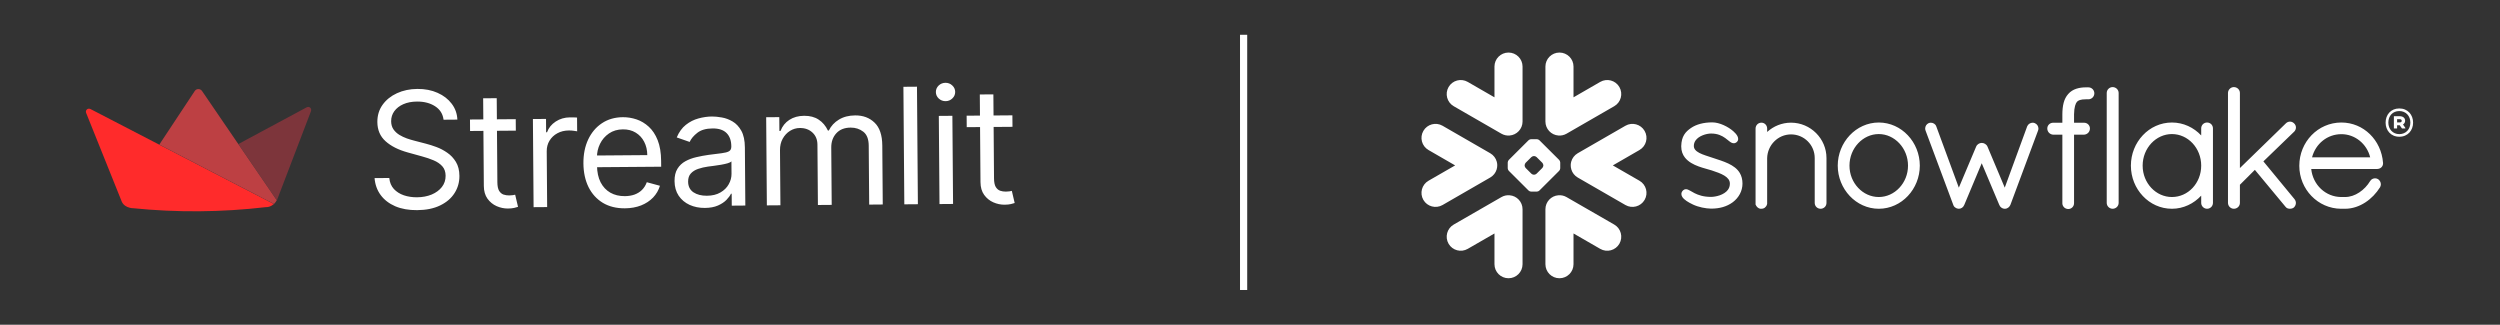 <?xml version="1.0" encoding="UTF-8" standalone="no" ?>
<!DOCTYPE svg PUBLIC "-//W3C//DTD SVG 1.1//EN" "http://www.w3.org/Graphics/SVG/1.1/DTD/svg11.dtd">
<svg xmlns="http://www.w3.org/2000/svg" xmlns:xlink="http://www.w3.org/1999/xlink" version="1.1" width="562" height="73" viewBox="0 0 562 73" xml:space="preserve">
<rect x="0" y="0" width="562" height="73" fill="#333333" stroke="none"/>
<desc>Created with Fabric.js 5.2.4</desc>
<defs>
</defs>
<g transform="matrix(1 0 0 1 281 36.5)" id="97ff14c6-8806-44f2-9790-84d2c319d592"  >
<rect style="stroke: none; stroke-width: 1; stroke-dasharray: none; stroke-linecap: butt; stroke-dashoffset: 0; stroke-linejoin: miter; stroke-miterlimit: 4; fill: rgb(255,255,255); fill-rule: nonzero; opacity: 1; visibility: hidden;" vector-effect="non-scaling-stroke"  x="-281" y="-36.5" rx="0" ry="0" width="562" height="73" />
</g>
<g transform="matrix(Infinity NaN NaN Infinity 0 0)" id="610f63b8-3484-4d57-892a-2395ce4d1acb"  >
</g>
<g transform="matrix(0.29 0 0 0.29 281 36.5)"  >
<g style="" vector-effect="non-scaling-stroke"   >
		<g transform="matrix(3.33 0 0 3.33 -4.95 0)"  >
<path style="stroke: rgb(255,255,255); stroke-width: 1.673; stroke-dasharray: none; stroke-linecap: butt; stroke-dashoffset: 0; stroke-linejoin: miter; stroke-miterlimit: 4; fill: none; fill-rule: nonzero; opacity: 1;" vector-effect="non-scaling-stroke"  transform=" translate(-279.47, -39.7)" d="M 279.47 10 L 279.47 69.408" stroke-linecap="round" />
</g>
		<g transform="matrix(1.33 0 0 1.33 -829.52 -1.85)"  >
<path style="stroke: none; stroke-width: 1; stroke-dasharray: none; stroke-linecap: butt; stroke-dashoffset: 0; stroke-linejoin: miter; stroke-miterlimit: 4; fill: rgb(255,43,43); fill-rule: nonzero; opacity: 1;" vector-effect="non-scaling-stroke"  transform=" translate(-106.65, -411.45)" d="M 117.684 414.461 L 94.59 402.504 L 54.516 381.75 C 54.477 381.715 54.406 381.715 54.367 381.715 C 52.906 381.035 51.426 382.504 51.98 383.953 L 72.719 435.582 L 72.723 435.594 C 72.746 435.645 72.766 435.695 72.785 435.746 C 73.637 437.668 75.469 438.848 77.453 439.301 C 77.621 439.336 77.742 439.371 77.941 439.41 C 78.145 439.453 78.422 439.508 78.664 439.527 C 78.703 439.531 78.742 439.527 78.781 439.531 L 78.809 439.531 C 78.84 439.535 78.867 439.535 78.895 439.539 L 78.938 439.539 C 78.965 439.543 78.992 439.543 79.016 439.543 L 79.062 439.543 C 79.094 439.543 79.125 439.543 79.152 439.543 C 104.934 442.148 130.918 441.949 156.656 438.949 C 156.961 438.945 157.266 438.93 157.559 438.898 C 157.652 438.887 157.742 438.875 157.832 438.863 C 157.844 438.859 157.859 438.859 157.871 438.855 C 157.934 438.848 157.992 438.836 158.055 438.824 C 158.145 438.812 158.238 438.793 158.328 438.773 C 158.512 438.734 158.594 438.703 158.84 438.617 C 159.086 438.531 159.496 438.379 159.75 438.254 C 160.008 438.129 160.184 438.008 160.398 437.871 C 160.664 437.703 160.914 437.527 161.168 437.336 C 161.277 437.25 161.355 437.195 161.434 437.117 L 161.391 437.094 Z M 117.684 414.461" stroke-linecap="round" />
</g>
		<g transform="matrix(1.33 0 0 1.33 -755.96 -6.77)"  >
<path style="stroke: none; stroke-width: 1; stroke-dasharray: none; stroke-linecap: butt; stroke-dashoffset: 0; stroke-linejoin: miter; stroke-miterlimit: 4; fill: rgb(125,53,59); fill-rule: nonzero; opacity: 1;" vector-effect="non-scaling-stroke"  transform=" translate(-161.81, -407.76)" d="M 180.402 380.781 L 180.363 380.785 L 140.598 402.152 L 163.047 434.98 L 182.934 382.945 L 182.934 382.875 C 183.43 381.34 181.855 379.973 180.402 380.781" stroke-linecap="round" />
</g>
		<g transform="matrix(1.33 0 0 1.33 -799.95 -12.28)"  >
<path style="stroke: none; stroke-width: 1; stroke-dasharray: none; stroke-linecap: butt; stroke-dashoffset: 0; stroke-linejoin: miter; stroke-miterlimit: 4; fill: rgb(189,64,67); fill-rule: nonzero; opacity: 1;" vector-effect="non-scaling-stroke"  transform=" translate(-128.82, -403.63)" d="M 119.477 371.238 C 118.441 369.758 116.223 369.773 115.25 371.27 L 94.59 402.504 L 117.684 414.461 L 161.434 437.117 C 161.707 436.848 161.926 436.586 162.156 436.309 C 162.48 435.902 162.781 435.465 163.047 434.98 L 140.598 402.152 Z M 119.477 371.238" stroke-linecap="round" />
</g>
		<g transform="matrix(1.33 0 0 1.33 -430.52 -12.32)"  >
<path style="stroke: none; stroke-width: 1; stroke-dasharray: none; stroke-linecap: butt; stroke-dashoffset: 0; stroke-linejoin: miter; stroke-miterlimit: 4; fill: rgb(255,255,255); fill-rule: nonzero; opacity: 1;" vector-effect="non-scaling-stroke"  transform=" translate(-405.89, -403.6)" d="M 259.57 388.008 C 259.141 384.621 257.492 382 254.617 380.152 C 251.746 378.301 248.23 377.391 244.074 377.422 C 241.039 377.445 238.383 377.957 236.113 378.957 C 233.863 379.953 232.109 381.316 230.852 383.043 C 229.613 384.77 229.004 386.727 229.02 388.91 C 229.035 390.738 229.48 392.309 230.363 393.617 C 231.266 394.902 232.414 395.977 233.805 396.836 C 235.195 397.672 236.656 398.363 238.176 398.91 C 239.699 399.434 241.098 399.855 242.375 400.18 L 249.359 402 C 251.148 402.457 253.145 403.086 255.34 403.895 C 257.555 404.703 259.676 405.812 261.695 407.223 C 263.738 408.613 265.43 410.406 266.766 412.605 C 268.098 414.801 268.777 417.504 268.805 420.715 C 268.832 424.418 267.887 427.77 265.969 430.773 C 264.07 433.777 261.273 436.172 257.578 437.965 C 253.906 439.754 249.434 440.668 244.164 440.711 C 239.246 440.746 234.988 439.988 231.379 438.434 C 227.793 436.875 224.961 434.691 222.887 431.875 C 220.828 429.059 219.652 425.777 219.355 422.035 L 227.934 421.969 C 228.176 424.555 229.066 426.688 230.598 428.371 C 232.152 430.031 234.105 431.266 236.457 432.07 C 238.832 432.855 241.379 433.238 244.105 433.215 C 247.277 433.191 250.121 432.656 252.637 431.613 C 255.152 430.543 257.141 429.078 258.598 427.219 C 260.059 425.332 260.781 423.141 260.762 420.645 C 260.742 418.371 260.094 416.523 258.809 415.105 C 257.523 413.691 255.84 412.543 253.754 411.668 C 251.672 410.793 249.422 410.027 247.004 409.379 L 238.539 407.035 C 233.168 405.539 228.906 403.375 225.758 400.543 C 222.609 397.715 221.016 393.992 220.98 389.375 C 220.953 385.539 221.965 382.188 224.02 379.316 C 226.098 376.422 228.895 374.172 232.41 372.562 C 235.949 370.93 239.91 370.094 244.289 370.062 C 248.707 370.027 252.648 370.789 256.098 372.344 C 259.551 373.879 262.293 376 264.324 378.703 C 266.379 381.41 267.473 384.488 267.613 387.945 Z M 301.633 387.684 L 301.688 394.371 L 275.016 394.578 L 274.965 387.887 Z M 282.645 375.52 L 290.551 375.457 L 290.93 424.426 C 290.945 426.656 291.281 428.328 291.938 429.438 C 292.617 430.523 293.473 431.254 294.5 431.625 C 295.555 431.973 296.664 432.145 297.824 432.133 C 298.691 432.129 299.41 432.078 299.965 431.984 C 300.523 431.867 300.969 431.773 301.305 431.707 L 302.969 438.785 C 302.434 438.988 301.688 439.195 300.727 439.402 C 299.77 439.633 298.555 439.754 297.078 439.766 C 294.844 439.785 292.652 439.32 290.5 438.379 C 288.371 437.438 286.594 435.988 285.172 434.039 C 283.77 432.086 283.059 429.617 283.039 426.629 Z M 312.039 438.98 L 311.641 387.605 L 319.281 387.547 L 319.34 395.309 L 319.879 395.305 C 320.797 392.754 322.477 390.68 324.922 389.074 C 327.367 387.473 330.133 386.66 333.211 386.637 C 333.793 386.633 334.52 386.637 335.391 386.652 C 336.262 386.668 336.922 386.699 337.367 386.738 L 337.43 394.766 C 337.16 394.703 336.547 394.605 335.586 394.48 C 334.645 394.332 333.652 394.262 332.602 394.27 C 330.098 394.289 327.871 394.828 325.914 395.891 C 323.977 396.934 322.445 398.371 321.324 400.211 C 320.219 402.023 319.68 404.09 319.695 406.41 L 319.945 438.922 Z M 365.277 439.645 C 360.316 439.68 356.031 438.621 352.418 436.465 C 348.828 434.285 346.043 431.227 344.07 427.297 C 342.121 423.34 341.121 418.734 341.082 413.469 C 341.043 408.207 341.969 403.562 343.855 399.535 C 345.77 395.484 348.449 392.316 351.891 390.039 C 355.359 387.738 359.418 386.57 364.059 386.535 C 366.742 386.512 369.391 386.938 372.012 387.809 C 374.633 388.684 377.023 390.113 379.184 392.102 C 381.344 394.07 383.07 396.691 384.371 399.957 C 385.668 403.227 386.336 407.258 386.371 412.051 L 386.398 415.395 L 346.73 415.703 L 346.676 408.879 L 378.305 408.633 C 378.281 405.734 377.684 403.152 376.504 400.887 C 375.348 398.621 373.699 396.84 371.57 395.539 C 369.461 394.242 366.977 393.602 364.117 393.625 C 360.965 393.648 358.25 394.449 355.961 396.027 C 353.691 397.586 351.953 399.605 350.746 402.09 C 349.535 404.574 348.941 407.234 348.965 410.066 L 349 414.613 C 349.031 418.492 349.727 421.777 351.086 424.465 C 352.469 427.129 354.371 429.156 356.797 430.543 C 359.219 431.906 362.027 432.574 365.219 432.551 C 367.301 432.535 369.172 432.23 370.844 431.641 C 372.535 431.023 373.992 430.121 375.211 428.93 C 376.434 427.715 377.371 426.215 378.023 424.426 L 385.68 426.508 C 384.898 429.102 383.562 431.383 381.68 433.363 C 379.797 435.316 377.461 436.852 374.68 437.965 C 371.895 439.055 368.758 439.617 365.277 439.645 Z M 411.871 439.418 C 408.609 439.441 405.648 438.852 402.977 437.645 C 400.309 436.418 398.188 434.641 396.605 432.309 C 395.023 429.957 394.219 427.109 394.191 423.766 C 394.172 420.82 394.734 418.43 395.883 416.594 C 397.027 414.734 398.57 413.273 400.504 412.211 C 402.438 411.148 404.578 410.352 406.918 409.82 C 409.281 409.266 411.66 408.824 414.043 408.492 C 417.172 408.066 419.703 407.746 421.645 407.531 C 423.609 407.293 425.035 406.914 425.922 406.395 C 426.836 405.875 427.285 404.98 427.277 403.707 L 427.277 403.441 C 427.25 400.141 426.328 397.582 424.504 395.77 C 422.699 393.953 419.98 393.059 416.34 393.09 C 412.562 393.117 409.609 393.965 407.48 395.633 C 405.348 397.297 403.855 399.07 402.996 400.953 L 395.473 398.332 C 396.785 395.203 398.555 392.758 400.773 391 C 403.02 389.223 405.469 387.977 408.117 387.266 C 410.793 386.531 413.426 386.152 416.02 386.133 C 417.672 386.121 419.57 386.309 421.719 386.691 C 423.887 387.055 425.98 387.828 428.004 389.02 C 430.043 390.207 431.742 392.012 433.105 394.43 C 434.461 396.852 435.156 400.102 435.188 404.184 L 435.449 438.031 L 427.543 438.094 L 427.488 431.137 L 427.086 431.137 C 426.559 432.258 425.676 433.457 424.438 434.738 C 423.191 436.02 421.539 437.113 419.465 438.02 C 417.395 438.93 414.863 439.395 411.871 439.418 Z M 413.023 432.316 C 416.152 432.293 418.781 431.66 420.918 430.418 C 423.074 429.176 424.695 427.578 425.77 425.629 C 426.875 423.68 427.418 421.637 427.398 419.496 L 427.344 412.27 C 427.012 412.676 426.277 413.047 425.141 413.391 C 424.027 413.711 422.734 414 421.258 414.258 C 419.812 414.492 418.395 414.703 417.012 414.895 C 415.648 415.059 414.543 415.203 413.695 415.32 C 411.645 415.602 409.727 416.051 407.941 416.668 C 406.184 417.262 404.762 418.152 403.676 419.344 C 402.609 420.512 402.09 422.098 402.102 424.105 C 402.125 426.848 403.16 428.914 405.203 430.305 C 407.266 431.672 409.875 432.34 413.023 432.316 Z M 447.996 437.934 L 447.598 386.559 L 455.238 386.5 L 455.301 394.527 L 455.973 394.523 C 457.023 391.773 458.734 389.629 461.113 388.094 C 463.492 386.535 466.359 385.746 469.707 385.719 C 473.102 385.695 475.934 386.441 478.203 387.961 C 480.492 389.461 482.285 391.578 483.578 394.309 L 484.113 394.305 C 485.41 391.641 487.371 389.52 489.996 387.938 C 492.617 386.336 495.773 385.52 499.457 385.492 C 504.059 385.457 507.836 386.863 510.785 389.719 C 513.734 392.551 515.23 396.988 515.277 403.031 L 515.543 437.414 L 507.637 437.477 L 507.367 403.09 C 507.34 399.301 506.281 396.598 504.191 394.988 C 502.102 393.375 499.648 392.582 496.836 392.602 C 493.215 392.629 490.422 393.746 488.449 395.945 C 486.48 398.125 485.508 400.875 485.531 404.195 L 485.789 437.645 L 477.75 437.707 L 477.477 402.52 C 477.453 399.598 476.484 397.254 474.574 395.484 C 472.66 393.691 470.207 392.809 467.215 392.832 C 465.16 392.848 463.242 393.406 461.465 394.516 C 459.711 395.621 458.293 397.148 457.211 399.098 C 456.152 401.023 455.637 403.246 455.652 405.766 L 455.902 437.875 Z M 535.492 368.758 L 536.02 437.258 L 528.113 437.32 L 527.582 368.816 Z M 548.617 437.16 L 548.219 385.785 L 556.125 385.723 L 556.523 437.102 Z M 552.176 377.191 C 550.633 377.203 549.297 376.688 548.176 375.648 C 547.07 374.609 546.516 373.355 546.504 371.883 C 546.492 370.41 547.031 369.148 548.113 368.09 C 549.227 367.035 550.547 366.5 552.09 366.488 C 553.633 366.477 554.953 366.988 556.055 368.027 C 557.18 369.07 557.75 370.324 557.762 371.797 C 557.773 373.266 557.223 374.531 556.117 375.59 C 555.027 376.645 553.715 377.18 552.176 377.191 Z M 591.102 385.453 L 591.156 392.145 L 564.484 392.348 L 564.434 385.66 Z M 572.109 373.289 L 580.02 373.23 L 580.395 422.199 C 580.414 424.426 580.75 426.098 581.406 427.207 C 582.086 428.297 582.941 429.023 583.969 429.395 C 585.023 429.746 586.129 429.914 587.289 429.906 C 588.164 429.898 588.875 429.848 589.434 429.754 C 589.992 429.641 590.438 429.547 590.773 429.477 L 592.434 436.555 C 591.902 436.762 591.156 436.969 590.195 437.176 C 589.238 437.406 588.02 437.527 586.547 437.539 C 584.312 437.555 582.121 437.094 579.969 436.148 C 577.84 435.207 576.062 433.762 574.641 431.809 C 573.242 429.855 572.527 427.387 572.508 424.398 Z M 572.109 373.289" stroke-linecap="round" />
</g>
		<g transform="matrix(1.33 0 0 1.33 517.26 2.35)"  >
<path style="stroke: none; stroke-width: 1; stroke-dasharray: none; stroke-linecap: butt; stroke-dashoffset: 0; stroke-linejoin: miter; stroke-miterlimit: 4; fill: rgb(255,255,255); fill-rule: evenodd; opacity: 1;" vector-effect="non-scaling-stroke"  transform=" translate(-1116.73, -414.6)" d="M 1185.266 389.988 L 1185.25 389.977 C 1185.25 389.977 1185.242 389.973 1185.227 389.973 C 1184.84 389.801 1184.406 389.711 1183.992 389.711 C 1183.324 389.715 1182.68 389.914 1182.121 390.266 C 1181.551 390.625 1181.066 391.152 1180.789 391.812 L 1180.789 391.828 L 1167.711 427.562 L 1157.629 403.613 L 1157.613 403.602 C 1157.328 402.93 1156.824 402.414 1156.246 402.055 C 1155.664 401.691 1154.992 401.496 1154.289 401.496 C 1153.602 401.496 1152.961 401.707 1152.398 402.059 C 1151.844 402.418 1151.34 402.93 1151.059 403.602 L 1151.051 403.613 L 1140.949 427.578 L 1127.801 391.859 L 1127.793 391.859 C 1127.562 391.172 1127.094 390.633 1126.539 390.277 C 1125.977 389.914 1125.316 389.715 1124.633 389.711 C 1124.199 389.711 1123.762 389.801 1123.344 389.973 L 1123.324 389.973 L 1123.309 389.988 C 1122.086 390.559 1121.336 391.781 1121.328 393.113 C 1121.328 393.535 1121.414 393.949 1121.574 394.363 L 1121.57 394.363 L 1137.746 437.719 L 1137.746 437.734 C 1137.871 438.059 1138.051 438.379 1138.312 438.691 C 1138.5 438.918 1138.777 439.105 1139.066 439.262 C 1139.117 439.316 1139.203 439.387 1139.328 439.465 C 1139.465 439.551 1139.637 439.609 1139.816 439.641 C 1140.102 439.734 1140.484 439.875 1141 439.875 C 1141.652 439.875 1142.258 439.641 1142.805 439.289 C 1143.312 438.949 1143.766 438.441 1144.02 437.785 L 1144.059 437.75 L 1154.289 413.344 L 1164.531 437.652 L 1164.543 437.652 C 1164.777 438.301 1165.188 438.809 1165.672 439.168 C 1166.18 439.551 1166.75 439.785 1167.352 439.875 L 1167.781 439.875 C 1168.191 439.875 1168.586 439.797 1168.922 439.664 C 1169.273 439.531 1169.559 439.352 1169.793 439.176 C 1170.344 438.754 1170.766 438.18 1171.027 437.543 L 1171.027 437.527 L 1187.098 394.363 C 1187.258 393.949 1187.34 393.539 1187.34 393.121 C 1187.336 391.797 1186.555 390.539 1185.266 389.988 Z M 1111.328 414.742 C 1111.328 409.648 1109.371 405.039 1106.254 401.707 C 1103.125 398.375 1098.883 396.336 1094.273 396.336 C 1089.668 396.336 1085.414 398.375 1082.285 401.707 C 1079.164 405.039 1077.207 409.648 1077.207 414.742 C 1077.207 419.828 1079.164 424.395 1082.285 427.703 C 1085.414 431.023 1089.668 433.031 1094.273 433.031 C 1098.883 433.031 1103.137 431.023 1106.254 427.703 C 1109.371 424.395 1111.328 419.828 1111.328 414.742 Z M 1111.238 397.066 C 1115.566 401.645 1118.191 407.93 1118.203 414.742 C 1118.191 421.551 1115.566 427.828 1111.238 432.41 C 1106.945 436.984 1100.949 439.875 1094.285 439.875 C 1087.672 439.875 1081.664 436.984 1077.355 432.41 C 1073.039 427.828 1070.371 421.551 1070.371 414.742 C 1070.371 407.93 1073.039 401.645 1077.355 397.066 C 1081.664 392.496 1087.672 389.605 1094.285 389.605 C 1100.949 389.605 1106.945 392.496 1111.238 397.066 Z M 1043.141 389.695 C 1037.777 389.695 1032.883 391.781 1029.227 395.109 L 1029.227 393.121 C 1029.223 392.207 1028.883 391.352 1028.285 390.727 C 1027.703 390.109 1026.844 389.695 1025.902 389.695 C 1024.926 389.695 1024.047 390.086 1023.438 390.719 C 1022.832 391.344 1022.473 392.207 1022.473 393.121 L 1022.473 437.484 L 1022.613 437.625 L 1022.617 437.648 C 1022.656 437.793 1022.75 437.957 1022.848 438.113 C 1023.316 438.934 1024.078 439.555 1025.027 439.832 L 1025.164 439.875 L 1025.902 439.875 C 1026.395 439.875 1026.891 439.77 1027.363 439.551 C 1027.754 439.363 1028.121 439.059 1028.414 438.672 L 1028.426 438.676 C 1028.461 438.641 1028.473 438.594 1028.516 438.559 C 1028.531 438.551 1028.547 438.535 1028.555 438.52 C 1028.738 438.285 1028.891 438.043 1028.988 437.82 C 1029.086 437.555 1029.148 437.301 1029.195 437.109 L 1029.227 436.984 L 1029.227 410.344 C 1029.328 406.535 1030.898 403.09 1033.414 400.586 C 1035.918 398.082 1039.348 396.535 1043.141 396.535 C 1046.996 396.535 1050.434 398.082 1052.926 400.586 C 1055.43 403.078 1056.949 406.52 1056.949 410.309 L 1056.949 436.465 C 1056.949 437.422 1057.355 438.305 1057.973 438.914 C 1058.609 439.52 1059.473 439.875 1060.375 439.875 C 1061.289 439.875 1062.148 439.52 1062.777 438.914 C 1063.414 438.305 1063.805 437.422 1063.805 436.465 L 1063.805 410.309 C 1063.805 399.016 1054.566 389.711 1043.141 389.695 Z M 1380.695 409.891 C 1378.746 402 1371.805 396.383 1363.891 396.398 C 1355.773 396.398 1348.93 401.898 1346.812 409.891 Z M 1388.195 413.121 L 1388.195 413.461 C 1388.195 414.406 1387.773 415.258 1387.129 415.816 C 1386.492 416.383 1385.66 416.676 1384.762 416.684 L 1346.332 416.684 C 1347.312 426.047 1354.797 432.957 1363.738 433.031 L 1366.008 433.031 C 1368.965 433.043 1371.844 432.023 1374.379 430.332 C 1376.918 428.66 1379.113 426.324 1380.656 423.754 C 1380.977 423.203 1381.434 422.785 1381.93 422.531 C 1382.438 422.254 1382.984 422.125 1383.531 422.125 C 1384.137 422.125 1384.742 422.285 1385.27 422.602 L 1385.309 422.617 L 1385.348 422.648 C 1386.312 423.355 1386.914 424.434 1386.914 425.613 C 1386.914 426.215 1386.758 426.828 1386.426 427.379 L 1386.418 427.402 L 1386.406 427.41 C 1384.258 430.82 1381.332 433.93 1377.855 436.184 C 1374.371 438.441 1370.336 439.875 1366.008 439.875 L 1363.703 439.875 C 1356.957 439.828 1350.863 436.984 1346.469 432.434 C 1342.086 427.902 1339.383 421.676 1339.383 414.836 C 1339.383 407.875 1342.105 401.562 1346.527 396.992 C 1350.945 392.43 1357.09 389.605 1363.891 389.605 C 1370.383 389.605 1376.215 392.184 1380.535 396.402 C 1384.855 400.621 1387.68 406.48 1388.184 413.074 Z M 1230.566 368.957 C 1229.633 368.957 1228.77 369.352 1228.152 369.969 C 1227.535 370.578 1227.145 371.441 1227.145 372.379 L 1227.145 436.465 C 1227.145 437.402 1227.535 438.258 1228.152 438.867 C 1228.77 439.473 1229.633 439.875 1230.566 439.875 C 1232.508 439.875 1234.078 438.348 1234.09 436.465 L 1234.09 372.379 C 1234.078 370.492 1232.508 368.957 1230.566 368.957 Z M 1006.625 413.516 C 1003.863 412.215 1000.727 411.254 997.594 410.219 C 994.715 409.246 991.793 408.422 989.707 407.332 C 988.66 406.773 987.844 406.184 987.316 405.52 C 986.773 404.855 986.512 404.18 986.496 403.262 C 986.504 402 986.871 400.988 987.488 400.086 C 988.426 398.746 989.996 397.699 991.715 397.023 C 993.41 396.344 995.246 396.027 996.562 396.027 C 1000.449 396.031 1002.902 397.324 1004.789 398.66 C 1005.719 399.336 1006.508 400.02 1007.25 400.586 C 1007.633 400.879 1007.988 401.145 1008.402 401.344 C 1008.793 401.535 1009.254 401.691 1009.758 401.691 C 1010.078 401.691 1010.398 401.637 1010.691 401.508 C 1011 401.383 1011.266 401.207 1011.523 400.988 C 1011.773 400.754 1011.988 400.469 1012.141 400.156 C 1012.277 399.832 1012.34 399.496 1012.34 399.168 C 1012.34 398.562 1012.145 397.992 1011.867 397.457 C 1011.352 396.516 1010.555 395.617 1009.539 394.719 C 1008.031 393.383 1006.039 392.105 1003.898 391.145 C 1001.75 390.184 999.445 389.527 997.254 389.527 C 992.168 389.527 987.922 390.68 984.836 392.797 C 983.23 393.902 981.816 395.117 980.816 396.789 C 979.801 398.469 979.234 400.539 979.16 403.23 C 979.156 403.352 979.156 403.469 979.156 403.59 C 979.145 406.203 979.988 408.359 981.312 410.047 C 983.324 412.586 986.309 414.109 989.238 415.184 C 992.16 416.262 995.082 416.906 996.926 417.523 C 999.52 418.383 1002.281 419.32 1004.289 420.559 C 1005.293 421.191 1006.102 421.871 1006.652 422.617 C 1007.188 423.387 1007.488 424.18 1007.5 425.184 L 1007.5 425.258 C 1007.496 426.711 1007.066 427.852 1006.359 428.828 C 1005.293 430.281 1003.516 431.348 1001.629 432.023 C 999.75 432.68 997.797 432.957 996.543 432.957 C 992.105 432.957 989.137 431.891 986.984 430.82 C 985.906 430.281 985.031 429.75 984.242 429.297 C 983.848 429.082 983.48 428.887 983.094 428.73 C 982.715 428.574 982.312 428.473 981.859 428.473 C 981.582 428.473 981.277 428.52 981 428.629 C 980.719 428.75 980.461 428.918 980.246 429.121 C 979.945 429.41 979.688 429.734 979.504 430.105 C 979.324 430.477 979.234 430.867 979.234 431.273 C 979.234 431.945 979.484 432.555 979.844 433.109 C 980.402 433.91 981.227 434.625 982.25 435.344 C 983.309 436.047 984.57 436.742 986.027 437.43 C 989.254 438.949 993.391 439.742 996.531 439.797 L 996.543 439.797 C 1001.426 439.797 1005.648 438.672 1009.203 436.059 L 1009.203 436.051 L 1009.207 436.051 C 1012.684 433.438 1014.848 429.555 1014.848 425.168 C 1014.848 422.758 1014.281 420.715 1013.293 419.043 C 1011.801 416.508 1009.375 414.836 1006.625 413.516 Z M 1282.207 414.742 C 1282.207 409.602 1280.266 404.996 1277.16 401.672 C 1274.059 398.359 1269.801 396.344 1265.148 396.336 C 1260.527 396.336 1256.289 398.359 1253.156 401.672 C 1250.047 404.996 1248.078 409.602 1248.078 414.742 C 1248.078 419.875 1250.047 424.449 1253.156 427.746 C 1256.273 431.047 1260.527 433.031 1265.148 433.031 C 1269.812 433.031 1274.07 431.047 1277.168 427.758 C 1280.266 424.449 1282.207 419.879 1282.207 414.742 Z M 1288.031 390.559 C 1288.664 391.172 1289.055 392.055 1289.055 393.008 L 1289.055 436.465 C 1289.055 437.402 1288.652 438.258 1288.055 438.867 C 1287.434 439.473 1286.582 439.875 1285.637 439.875 C 1284.695 439.875 1283.832 439.473 1283.223 438.867 C 1282.605 438.258 1282.207 437.402 1282.207 436.465 L 1282.207 432.227 C 1277.898 436.875 1271.844 439.875 1265.148 439.875 C 1258.48 439.875 1252.48 437.016 1248.184 432.434 C 1243.867 427.875 1241.227 421.598 1241.227 414.742 C 1241.227 407.883 1243.867 401.598 1248.184 397.035 C 1252.48 392.461 1258.48 389.605 1265.148 389.605 C 1271.84 389.605 1277.898 392.52 1282.207 397.145 L 1282.207 393.008 C 1282.207 392.055 1282.602 391.172 1283.234 390.559 C 1283.867 389.957 1284.723 389.605 1285.637 389.605 C 1286.543 389.605 1287.406 389.957 1288.031 390.559 Z M 1336.379 394.965 C 1337.059 394.289 1337.43 393.395 1337.43 392.508 C 1337.43 391.637 1337.059 390.762 1336.371 390.129 L 1336.379 390.129 C 1336.371 390.109 1336.355 390.109 1336.355 390.109 C 1336.352 390.094 1336.344 390.086 1336.344 390.086 L 1336.332 390.086 C 1335.672 389.438 1334.824 389.082 1333.949 389.082 C 1333.062 389.082 1332.199 389.449 1331.539 390.109 L 1304.766 416.156 L 1304.766 372.379 C 1304.766 370.492 1303.184 368.957 1301.242 368.957 C 1300.305 368.957 1299.445 369.352 1298.836 369.969 C 1298.227 370.578 1297.816 371.441 1297.816 372.379 L 1297.816 436.465 C 1297.816 437.402 1298.227 438.258 1298.836 438.867 C 1299.445 439.473 1300.305 439.875 1301.242 439.875 C 1303.184 439.875 1304.766 438.348 1304.766 436.465 L 1304.766 425.891 L 1313.484 417.195 L 1331.258 438.605 C 1331.594 439.094 1332.047 439.434 1332.5 439.613 C 1333.012 439.805 1333.508 439.875 1333.953 439.875 C 1334.566 439.875 1335.434 439.742 1336.191 439.148 L 1336.23 439.121 L 1336.281 439.074 C 1336.988 438.375 1337.395 437.441 1337.395 436.492 C 1337.395 435.691 1337.098 434.875 1336.547 434.223 L 1336.547 434.215 L 1318.453 412.258 L 1336.363 394.965 Z M 1216.438 369.109 L 1215.672 369.109 C 1215.574 369.109 1215.477 369.121 1215.371 369.125 C 1215.277 369.121 1215.176 369.109 1215.074 369.109 C 1213.102 369.109 1211.188 369.336 1209.395 369.93 C 1207.633 370.516 1206.004 371.484 1204.738 372.953 L 1204.734 372.945 L 1204.73 372.953 L 1204.73 372.957 C 1203.426 374.406 1202.566 376.137 1202.043 378.102 C 1201.52 380.078 1201.305 382.305 1201.285 384.832 L 1201.285 389.734 L 1195.875 389.734 C 1193.996 389.742 1192.504 391.242 1192.504 393.059 C 1192.492 394.035 1192.875 394.934 1193.492 395.582 C 1194.117 396.223 1194.969 396.637 1195.918 396.691 L 1201.285 396.691 L 1201.285 436.551 L 1201.277 436.645 C 1201.277 437.578 1201.672 438.441 1202.309 439.059 C 1202.934 439.664 1203.816 440.027 1204.773 440.027 C 1206.594 440.016 1208.09 438.531 1208.098 436.645 L 1208.098 396.691 L 1213.914 396.691 C 1214.852 396.637 1215.715 396.246 1216.332 395.613 C 1216.965 394.98 1217.355 394.094 1217.355 393.129 L 1217.355 393 C 1217.336 391.207 1215.832 389.734 1213.949 389.734 L 1208.098 389.734 L 1208.098 384.855 C 1208.133 382.695 1208.359 381.082 1208.684 379.906 C 1208.996 378.723 1209.426 377.98 1209.812 377.52 C 1210.191 377.113 1210.684 376.773 1211.484 376.5 C 1212.293 376.242 1213.406 376.074 1214.914 376.074 L 1215.094 376.074 C 1215.184 376.074 1215.277 376.059 1215.359 376.059 C 1215.465 376.059 1215.562 376.074 1215.672 376.074 L 1216.438 376.074 C 1218.371 376.074 1219.926 374.516 1219.926 372.59 C 1219.926 370.668 1218.371 369.109 1216.438 369.109 Z M 871.555 417.004 C 871.832 416.129 871.945 415.23 871.926 414.344 C 871.895 413.699 871.809 413.059 871.629 412.414 C 871.078 410.418 869.773 408.633 867.82 407.512 L 840.035 391.492 C 836.113 389.238 831.113 390.578 828.859 394.488 C 826.59 398.395 827.93 403.379 831.852 405.641 L 847.379 414.605 L 831.852 423.543 C 827.93 425.809 826.594 430.793 828.859 434.715 C 831.113 438.613 836.113 439.945 840.035 437.695 L 867.82 421.668 C 869.695 420.59 870.969 418.902 871.555 417.004 Z M 879.094 432.012 C 877.496 431.875 875.836 432.211 874.344 433.078 L 846.539 449.086 C 842.629 451.344 841.293 456.355 843.551 460.266 C 845.816 464.168 850.812 465.508 854.719 463.242 L 870.297 454.27 L 870.297 472.195 C 870.297 476.711 873.957 480.371 878.488 480.371 C 882.996 480.371 886.664 476.711 886.664 472.195 L 886.664 440.152 C 886.664 435.848 883.324 432.312 879.094 432.012 Z M 907.57 397.188 C 909.16 397.316 910.816 396.977 912.309 396.121 L 940.109 380.098 C 944.027 377.84 945.355 372.848 943.102 368.926 C 940.848 365.023 935.848 363.684 931.934 365.941 L 916.367 374.922 L 916.367 356.992 C 916.367 352.488 912.707 348.828 908.176 348.828 C 903.648 348.828 899.996 352.488 899.996 356.992 L 899.996 389.035 C 899.996 393.332 903.328 396.871 907.57 397.188 Z M 846.539 380.098 L 874.344 396.121 C 875.836 396.977 877.496 397.316 879.094 397.188 C 883.324 396.871 886.664 393.332 886.664 389.035 L 886.664 356.992 C 886.664 352.488 882.996 348.828 878.488 348.828 C 873.957 348.828 870.297 352.488 870.297 356.992 L 870.297 374.922 L 854.719 365.941 C 850.812 363.684 845.816 365.023 843.551 368.926 C 841.293 372.848 842.629 377.84 846.539 380.098 Z M 898.793 414.535 C 898.793 414.07 898.512 413.422 898.18 413.078 L 894.836 409.754 C 894.504 409.426 893.855 409.152 893.391 409.152 L 893.258 409.152 C 892.793 409.152 892.145 409.426 891.82 409.754 L 888.473 413.078 C 888.137 413.422 887.879 414.07 887.879 414.535 L 887.879 414.668 C 887.879 415.129 888.137 415.77 888.473 416.105 L 891.82 419.438 C 892.148 419.77 892.793 420.039 893.258 420.039 L 893.391 420.039 C 893.855 420.039 894.504 419.77 894.836 419.438 L 898.18 416.105 C 898.512 415.77 898.793 415.129 898.793 414.668 Z M 908.031 417.734 L 896.473 429.258 C 896.145 429.598 895.504 429.875 895.023 429.875 L 891.625 429.875 C 891.156 429.875 890.508 429.598 890.176 429.258 L 878.625 417.734 C 878.293 417.41 878.027 416.758 878.027 416.297 L 878.027 412.898 C 878.027 412.43 878.293 411.777 878.625 411.445 L 890.176 399.926 C 890.508 399.586 891.156 399.32 891.625 399.32 L 895.023 399.32 C 895.496 399.32 896.145 399.586 896.473 399.926 L 908.031 411.445 C 908.359 411.777 908.629 412.43 908.629 412.898 L 908.629 416.297 C 908.629 416.758 908.359 417.41 908.031 417.734 Z M 940.109 449.086 L 912.309 433.078 C 910.816 432.211 909.16 431.875 907.57 432.012 C 903.328 432.312 899.996 435.848 899.996 440.152 L 899.996 472.195 C 899.996 476.711 903.648 480.371 908.176 480.371 C 912.707 480.371 916.367 476.711 916.367 472.195 L 916.367 454.27 L 931.934 463.242 C 935.844 465.508 940.848 464.168 943.102 460.266 C 945.355 456.355 944.027 451.344 940.109 449.086 Z M 954.809 405.641 L 939.281 414.605 L 954.809 423.543 C 958.73 425.809 960.07 430.793 957.801 434.715 C 955.539 438.613 950.535 439.945 946.629 437.695 L 918.824 421.668 C 916.969 420.59 915.68 418.902 915.109 417.004 C 914.836 416.129 914.711 415.23 914.742 414.344 C 914.758 413.699 914.852 413.059 915.031 412.414 C 915.586 410.418 916.891 408.637 918.824 407.512 L 946.629 391.492 C 950.535 389.238 955.539 390.578 957.801 394.488 C 960.07 398.395 958.73 403.379 954.809 405.641 Z M 1405.707 389.652 C 1405.707 394.145 1402.695 397.895 1397.66 397.895 C 1392.664 397.895 1389.684 394.109 1389.684 389.652 C 1389.684 385.156 1392.664 381.406 1397.66 381.406 C 1402.695 381.406 1405.707 385.156 1405.707 389.652 Z M 1404.113 389.652 C 1404.113 385.828 1401.559 382.93 1397.66 382.93 C 1393.836 382.93 1391.281 385.688 1391.281 389.652 C 1391.281 393.438 1393.836 396.375 1397.66 396.375 C 1401.559 396.375 1404.113 393.473 1404.113 389.652 Z M 1394.508 385.938 L 1397.945 385.938 C 1399.824 385.938 1401.062 386.961 1401.062 388.555 C 1401.062 389.547 1400.566 390.289 1399.824 390.75 L 1401.168 392.695 L 1401.168 393.082 L 1399.223 393.082 L 1397.906 391.207 L 1396.387 391.207 L 1396.387 393.082 L 1394.508 393.082 Z M 1397.906 387.672 L 1396.387 387.672 L 1396.387 389.547 L 1397.906 389.547 C 1398.617 389.547 1399.078 389.227 1399.078 388.625 C 1399.078 387.988 1398.652 387.672 1397.906 387.672 Z M 1397.906 387.672" stroke-linecap="round" />
</g>
</g>
</g>
</svg>